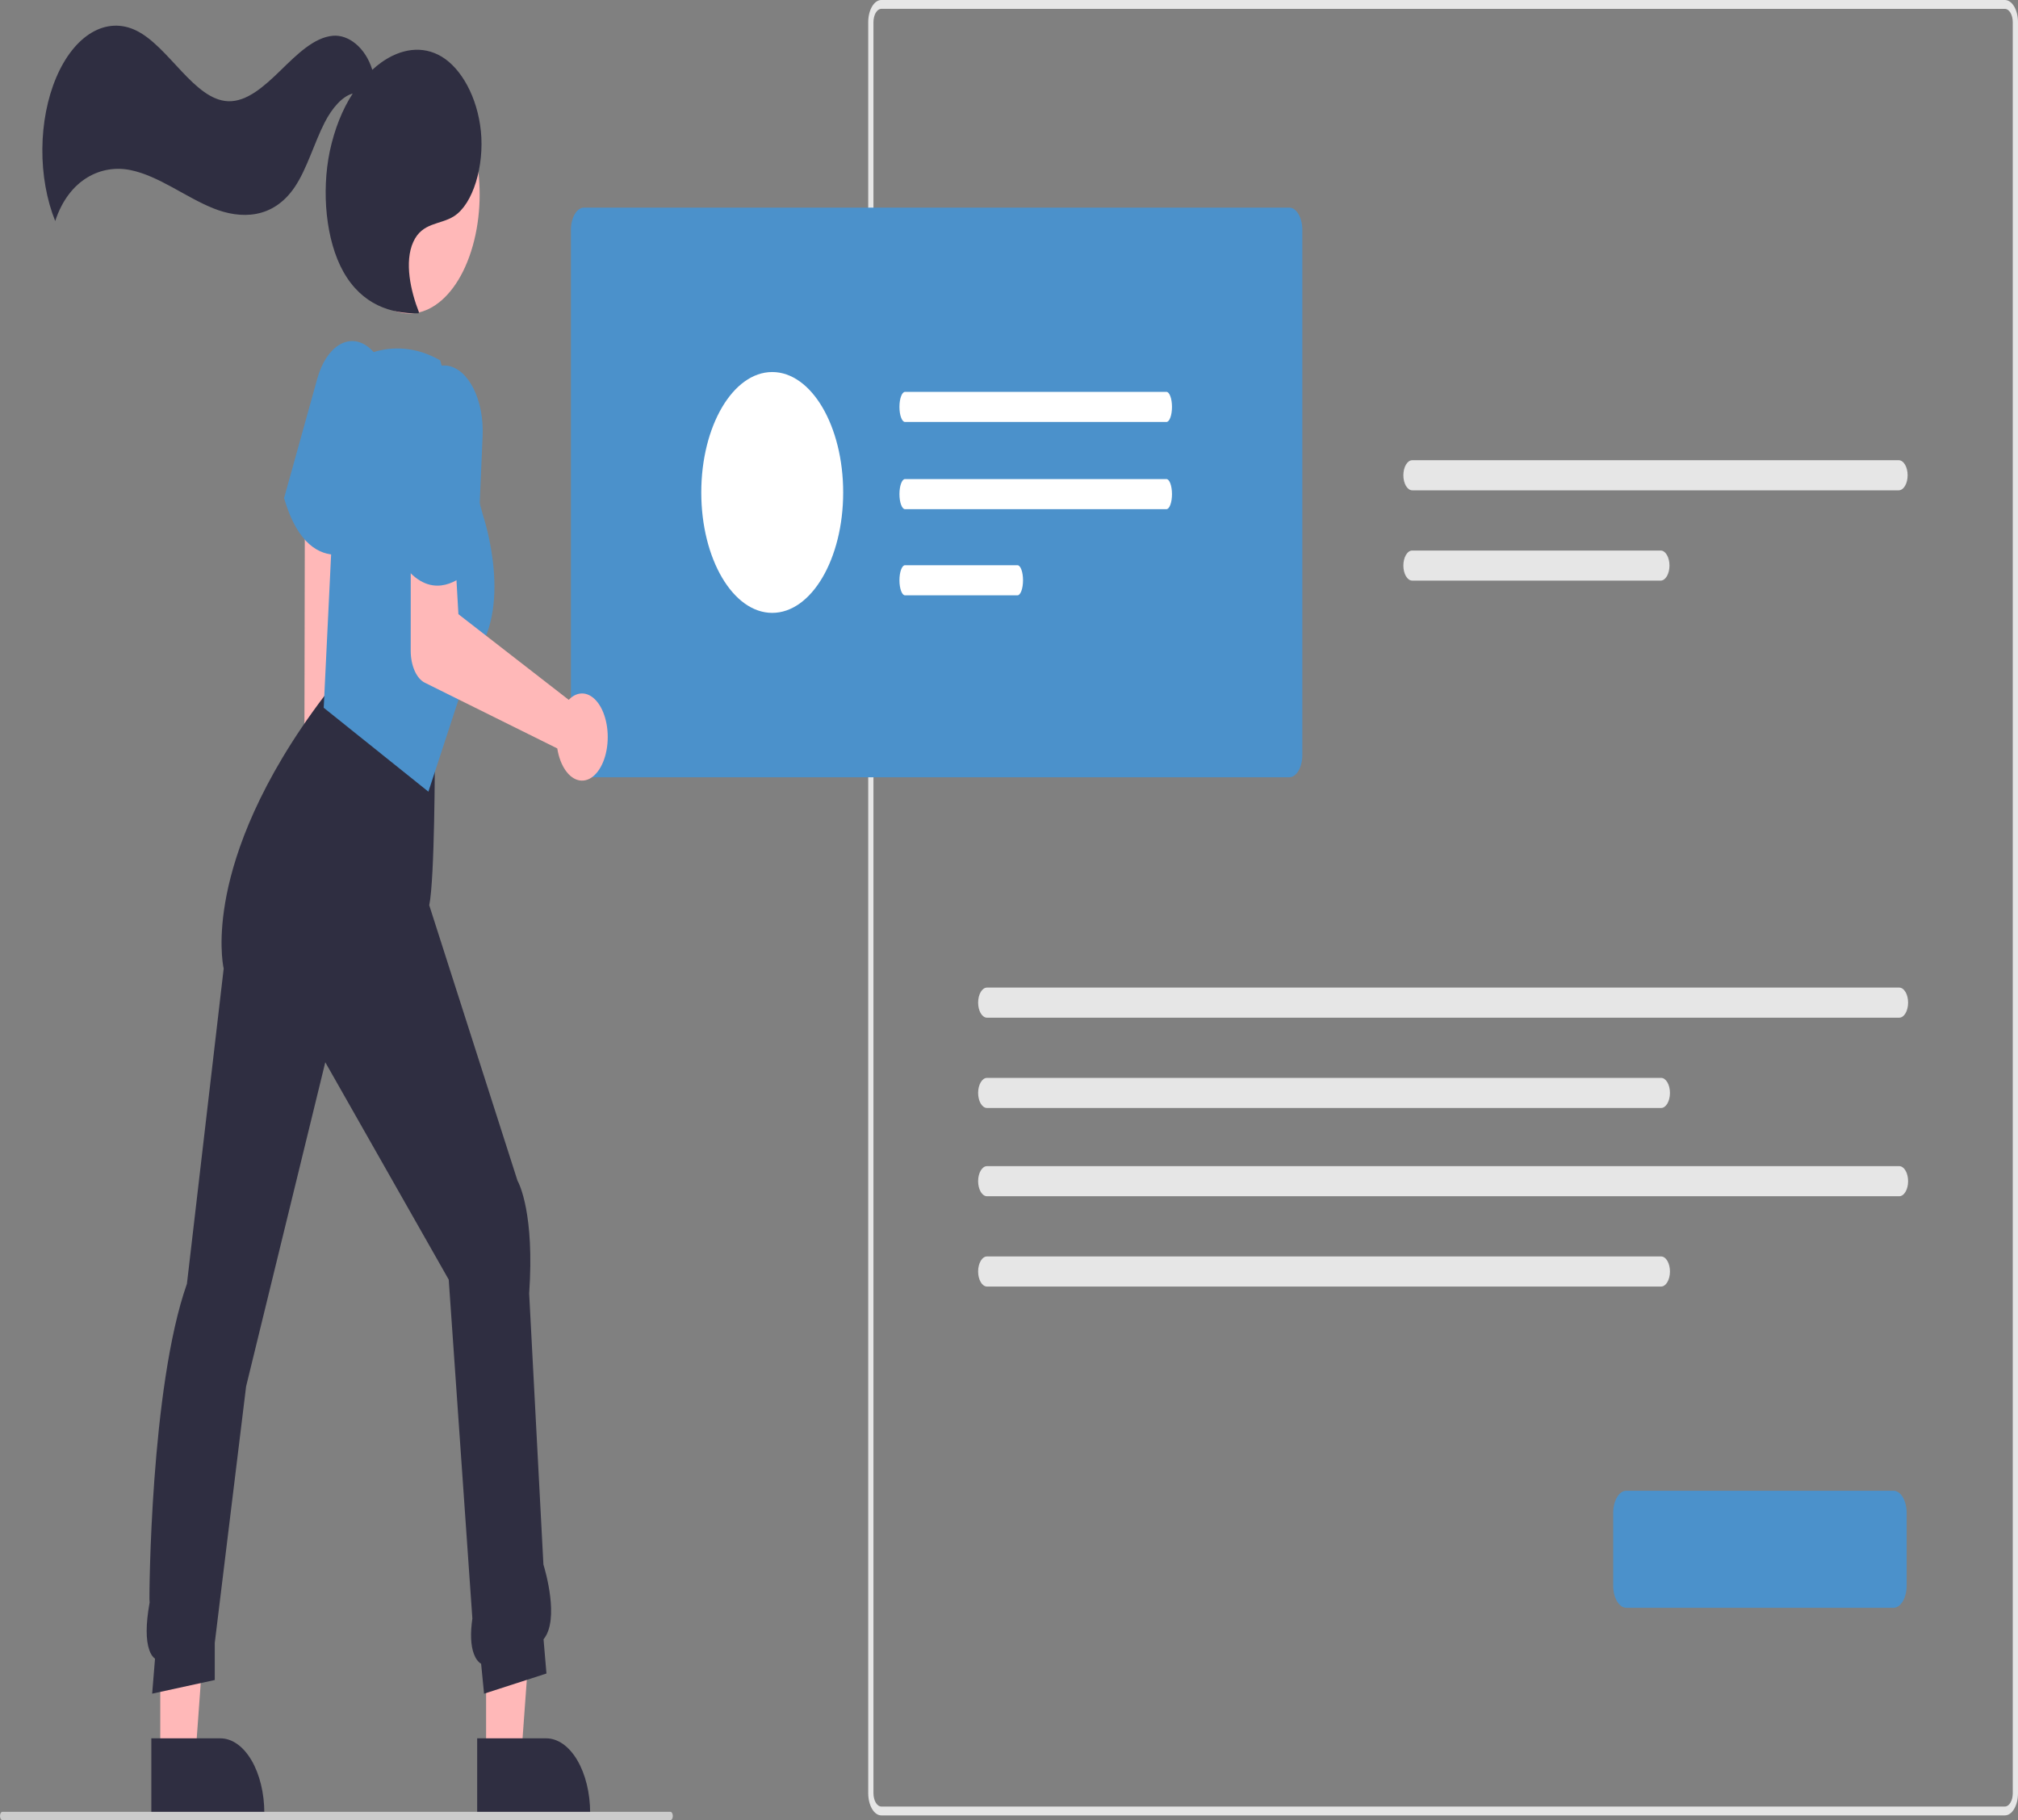 <svg width="633" height="571" viewBox="0 0 633 571" fill="none" xmlns="http://www.w3.org/2000/svg">
<rect x="0" y="0" width="633" height="571" fill="#808080" stroke="none"/>
<g clip-path="url(#clip0_804_280)">
<path d="M628.903 569.525H276.438C275.352 569.522 274.311 568.789 273.543 567.485C272.775 566.182 272.343 564.414 272.341 562.571V6.954C272.343 5.11 272.775 3.343 273.543 2.039C274.311 0.736 275.352 0.002 276.438 1.90735e-06H628.903C629.989 0.002 631.031 0.736 631.799 2.039C632.566 3.343 632.999 5.11 633 6.954V562.57C632.999 564.413 632.567 566.181 631.799 567.484C631.031 568.788 629.989 569.521 628.903 569.523V569.525ZM276.438 2.776C275.787 2.778 275.163 3.218 274.703 4C274.243 4.781 273.984 5.84 273.982 6.945V562.57C273.984 563.674 274.243 564.733 274.703 565.515C275.163 566.296 275.787 566.736 276.438 566.738H628.903C629.554 566.736 630.178 566.296 630.638 565.515C631.099 564.734 631.358 563.675 631.359 562.57V6.954C631.358 5.849 631.099 4.79 630.638 4.009C630.178 3.228 629.554 2.788 628.903 2.785L276.438 2.776Z" fill="#E6E6E6"/>
<path d="M442.984 144.379C442.247 144.379 441.539 144.876 441.018 145.762C440.496 146.647 440.203 147.848 440.203 149.1C440.203 150.352 440.496 151.553 441.018 152.438C441.539 153.324 442.247 153.821 442.984 153.821H595.597C596.334 153.821 597.042 153.324 597.563 152.438C598.085 151.553 598.378 150.352 598.378 149.1C598.378 147.848 598.085 146.647 597.563 145.762C597.042 144.876 596.334 144.379 595.597 144.379H442.984Z" fill="#E6E6E6"/>
<path d="M442.984 172.708C442.247 172.708 441.539 173.205 441.018 174.09C440.496 174.976 440.203 176.177 440.203 177.429C440.203 178.681 440.496 179.882 441.018 180.767C441.539 181.652 442.247 182.15 442.984 182.15H520.896C521.634 182.15 522.341 181.652 522.863 180.767C523.384 179.882 523.677 178.681 523.677 177.429C523.677 176.177 523.384 174.976 522.863 174.09C522.341 173.205 521.634 172.708 520.896 172.708H442.984Z" fill="#E6E6E6"/>
<path d="M309.596 309.823C308.859 309.823 308.151 310.321 307.63 311.206C307.108 312.091 306.815 313.292 306.815 314.544C306.815 315.796 307.108 316.997 307.63 317.883C308.151 318.768 308.859 319.265 309.596 319.265H595.745C596.483 319.265 597.19 318.768 597.712 317.883C598.233 316.997 598.526 315.796 598.526 314.544C598.526 313.292 598.233 312.091 597.712 311.206C597.19 310.321 596.483 309.823 595.745 309.823H309.596Z" fill="#E6E6E6"/>
<path d="M309.596 338.152C308.859 338.152 308.151 338.649 307.63 339.535C307.108 340.42 306.815 341.621 306.815 342.873C306.815 344.125 307.108 345.326 307.63 346.211C308.151 347.097 308.859 347.594 309.596 347.594H521.045C521.782 347.594 522.49 347.097 523.011 346.211C523.533 345.326 523.826 344.125 523.826 342.873C523.826 341.621 523.533 340.42 523.011 339.535C522.49 338.649 521.782 338.152 521.045 338.152H309.596Z" fill="#E6E6E6"/>
<path d="M309.596 365.84C308.859 365.84 308.151 366.337 307.63 367.223C307.108 368.108 306.815 369.309 306.815 370.561C306.815 371.813 307.108 373.014 307.63 373.899C308.151 374.784 308.859 375.282 309.596 375.282H595.745C596.483 375.282 597.19 374.784 597.712 373.899C598.233 373.014 598.526 371.813 598.526 370.561C598.526 369.309 598.233 368.108 597.712 367.223C597.19 366.337 596.483 365.84 595.745 365.84H309.596Z" fill="#E6E6E6"/>
<path d="M309.596 394.169C308.859 394.169 308.151 394.666 307.63 395.551C307.108 396.437 306.815 397.638 306.815 398.89C306.815 400.142 307.108 401.343 307.63 402.228C308.151 403.113 308.859 403.611 309.596 403.611H521.045C521.782 403.611 522.49 403.113 523.011 402.228C523.533 401.343 523.826 400.142 523.826 398.89C523.826 397.638 523.533 396.437 523.011 395.551C522.49 394.666 521.782 394.169 521.045 394.169H309.596Z" fill="#E6E6E6"/>
<path d="M404.415 243.846H183.184C182.097 243.844 181.056 243.111 180.288 241.807C179.52 240.503 179.088 238.736 179.087 236.892V72.09C179.088 70.246 179.52 68.479 180.288 67.175C181.056 65.872 182.097 65.138 183.184 65.136H404.415C405.501 65.138 406.543 65.872 407.311 67.175C408.079 68.479 408.511 70.246 408.512 72.09V236.892C408.511 238.736 408.079 240.503 407.311 241.807C406.543 243.111 405.501 243.844 404.415 243.846Z" fill="#4B91CB"/>
<path d="M593.976 504.388H510.118C509.032 504.386 507.99 503.653 507.222 502.349C506.454 501.046 506.022 499.278 506.021 497.435V474.628C506.022 472.784 506.454 471.017 507.222 469.713C507.99 468.41 509.032 467.676 510.118 467.674H593.976C595.062 467.676 596.103 468.41 596.871 469.713C597.639 471.017 598.071 472.784 598.072 474.628V497.435C598.071 499.278 597.639 501.046 596.871 502.349C596.103 503.653 595.062 504.386 593.976 504.388Z" fill="#4B91CB"/>
<path d="M97.033 278.923C93.419 274.344 92.359 265.786 94.664 259.809C94.893 259.224 95.152 258.674 95.438 258.166L95.669 136.415L106.331 139.794L106.8 259.539C109.228 264.322 109.719 271.292 107.752 276.392C105.446 282.369 100.647 283.502 97.033 278.923Z" fill="#FFB8B8"/>
<path d="M152.48 551.439L163.471 551.438L168.7 479.473L152.478 479.475L152.48 551.439Z" fill="#FFB8B8"/>
<path d="M149.676 545.348L171.322 545.346H171.323C174.982 545.346 178.49 547.813 181.077 552.205C183.664 556.596 185.118 562.551 185.118 568.762V569.522L149.677 569.525L149.676 545.348Z" fill="#2F2E41"/>
<path d="M50.273 551.439L61.265 551.438L66.493 479.473L50.271 479.475L50.273 551.439Z" fill="#FFB8B8"/>
<path d="M47.469 545.348L69.116 545.346H69.117C72.775 545.346 76.284 547.813 78.871 552.205C81.457 556.596 82.911 562.551 82.911 568.762V569.522L47.47 569.525L47.469 545.348Z" fill="#2F2E41"/>
<path d="M151.838 531.339L150.917 521.956C149.971 521.394 149.166 520.299 148.639 518.852C147.649 516.199 147.492 512.465 148.17 507.752L140.754 401.441L102.035 333.252L77.196 434.947L67.364 515.422V527.049L47.732 531.328L48.625 520.369C47.874 519.823 47.248 518.876 46.842 517.673C45.715 514.486 45.73 509.547 46.888 502.994L46.938 502.709L46.874 501.731C46.829 501.045 47.124 435.312 58.636 402.744L70.165 303.865C69.866 302.473 68.388 294.365 71.099 280.665C73.774 267.145 81.257 245.364 101.71 218.381L101.78 218.288L101.867 218.257C102.094 218.178 124.652 210.565 136.319 236.462L136.398 236.637V236.858C136.398 238.459 136.377 275.718 134.642 283.985L162.326 370.391C162.865 371.361 167.705 380.848 165.986 405.792L170.458 490.817C170.97 492.475 175.599 508.092 170.497 514.274L171.412 525.01L151.838 531.339Z" fill="#2F2E41"/>
<path d="M105.525 174.042C100.327 174.042 93.419 170.923 89.191 156.548L89.108 156.266L99.525 118.782C100.875 113.925 103.29 110.158 106.255 108.287C109.22 106.416 112.499 106.588 115.39 108.768C118.281 110.947 120.555 114.961 121.724 119.95C122.894 124.939 122.867 130.507 121.649 135.462L112.643 172.112L112.486 172.211C110.237 173.437 107.888 174.055 105.525 174.042Z" fill="#4B91CB"/>
<path d="M134.382 248.359L101.541 222.036L106.055 128.551L114.285 111.477L115.879 110.897C123.206 108.235 130.82 108.95 137.928 112.97L138.085 113.059L151.603 162.01C151.688 162.255 161.437 191.471 147.96 206.874L134.382 248.359Z" fill="#4B91CB"/>
<path d="M179.53 218.567C179.138 218.844 178.76 219.173 178.398 219.552L143.792 192.681L142.905 177.061L128.842 176.254L128.83 204.166C128.829 206.421 129.259 208.615 130.056 210.42C130.852 212.225 131.972 213.542 133.247 214.175L174.803 234.79C175.23 237.471 176.127 239.867 177.376 241.66C178.625 243.454 180.166 244.559 181.793 244.83C183.421 245.101 185.059 244.524 186.489 243.176C187.919 241.828 189.074 239.773 189.799 237.284C190.524 234.796 190.786 231.991 190.549 229.244C190.312 226.497 189.588 223.937 188.474 221.905C187.359 219.873 185.906 218.465 184.309 217.869C182.711 217.273 181.044 217.516 179.53 218.567L179.53 218.567Z" fill="#FFB8B8"/>
<path d="M137.201 183.727C133.258 183.727 128.808 181.412 124.536 174.161L124.404 173.938L127.291 132.783C127.664 127.451 129.253 122.579 131.716 119.21C134.179 115.841 137.321 114.241 140.47 114.755C143.619 115.268 146.524 117.852 148.565 121.955C150.605 126.059 151.619 131.354 151.388 136.71L149.685 176.314L149.554 176.491C149.471 176.605 144.116 183.727 137.201 183.727Z" fill="#4B91CB"/>
<path d="M147.754 78.911C153.587 60.797 149.666 38.086 138.994 28.184C128.323 18.283 114.944 24.94 109.111 43.053C103.277 61.167 107.199 83.878 117.87 93.78C128.541 103.682 141.921 97.025 147.754 78.911Z" fill="#FFB8B8"/>
<path d="M150.843 41.177C149.75 30.39 144.649 21.447 138.571 17.788C132.494 14.129 125.64 15.319 119.689 19.532C118.697 20.237 117.728 21.028 116.785 21.902C114.61 14.864 109.277 10.782 104.399 11.222C98.506 11.755 93.184 17.047 88.066 22.036C82.948 27.024 77.456 31.987 71.555 31.755C60.893 31.335 52.961 14.556 42.708 9.569C38.144 7.349 33.288 7.574 28.801 10.212C24.315 12.85 20.418 17.774 17.641 24.311C14.864 30.848 13.343 38.68 13.285 46.738C13.227 54.797 14.636 62.689 17.318 69.339C21.693 56.031 31.966 51.537 40.88 53.348C49.794 55.16 58.102 61.792 66.835 65.325C75.568 68.858 85.682 68.707 92.446 58.688C96.283 53.005 98.536 44.882 101.876 38.358C104.136 33.945 107.353 30.219 110.64 29.342C107.402 34.291 104.931 40.514 103.442 47.464C100.807 60.174 102.216 75.436 107.683 85.205C113.544 95.679 122.743 98.47 131.253 98.301L131.431 97.994C128.826 91.374 126.77 82.194 129.638 75.895C132.47 69.678 138.055 70.594 142.392 67.843C148.432 64.011 151.935 51.965 150.843 41.177Z" fill="#2F2E41"/>
<path d="M210.282 571H0.767C0.564 571 0.369 570.863 0.225 570.618C0.081 570.374 0 570.043 0 569.697C0 569.352 0.081 569.02 0.225 568.776C0.369 568.532 0.564 568.395 0.767 568.395H210.282C210.485 568.395 210.68 568.532 210.824 568.776C210.968 569.02 211.049 569.352 211.049 569.697C211.049 570.043 210.968 570.374 210.824 570.618C210.68 570.863 210.485 571 210.282 571Z" fill="#CCCCCC"/>
<path d="M283.873 122.937C282.912 122.942 282.135 125.06 282.136 127.667C282.138 130.267 282.915 132.374 283.873 132.379H365.89C366.851 132.374 367.628 130.256 367.626 127.649C367.624 125.048 366.848 122.942 365.89 122.937H283.873Z" fill="white"/>
<path d="M283.873 150.294C282.912 150.299 282.135 152.417 282.136 155.024C282.138 157.624 282.915 159.731 283.873 159.736H365.89C366.851 159.731 367.628 157.613 367.626 155.005C367.624 152.405 366.848 150.299 365.89 150.294H283.873Z" fill="white"/>
<path d="M283.873 177.32C282.912 177.325 282.135 179.443 282.136 182.05C282.138 184.65 282.915 186.757 283.873 186.762H319.165C320.125 186.757 320.903 184.639 320.901 182.032C320.899 179.431 320.123 177.325 319.165 177.32H283.873Z" fill="white"/>
<path d="M242.229 192.27C254.521 192.27 264.485 175.356 264.485 154.491C264.485 133.627 254.521 116.713 242.229 116.713C229.937 116.713 219.973 133.627 219.973 154.491C219.973 175.356 229.937 192.27 242.229 192.27Z" fill="white"/>
</g>
<defs>
<clipPath id="clip0_804_280">
<rect width="633" height="571" fill="white"/>
</clipPath>
</defs>
</svg>
